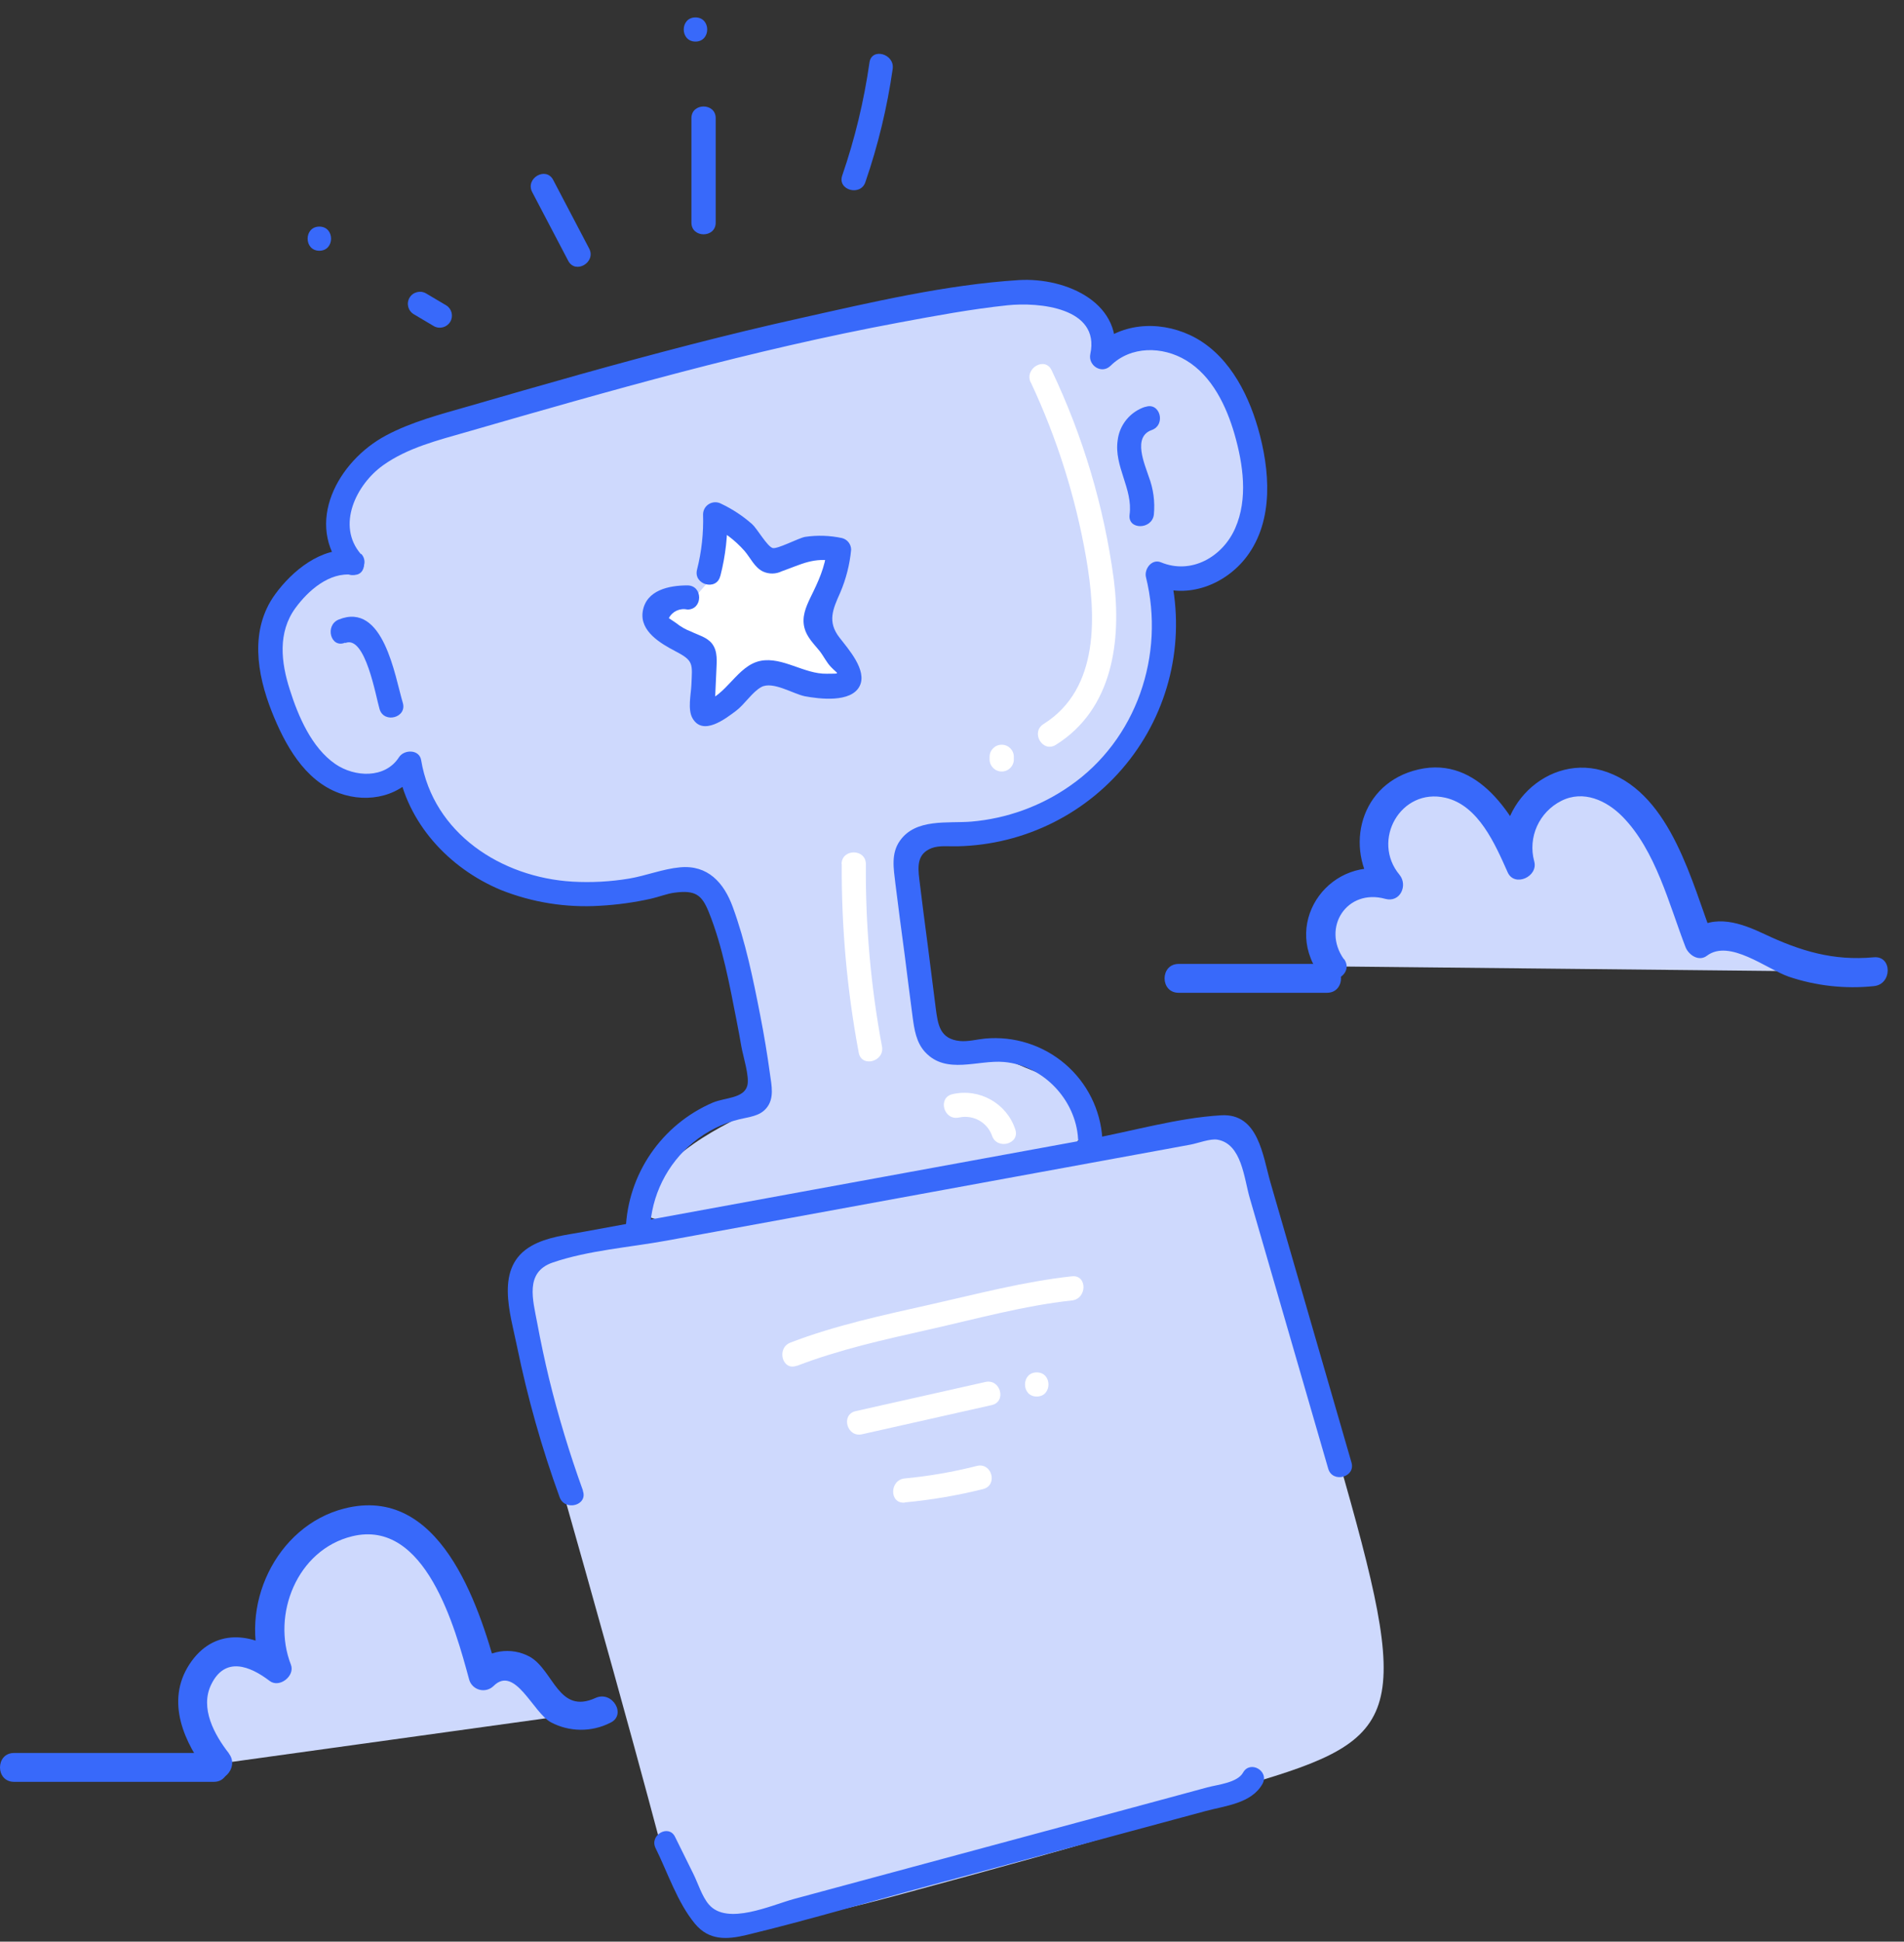 <svg width="103" height="105" viewBox="0 0 103 105" fill="none" xmlns="http://www.w3.org/2000/svg">
  <rect x="0" y="0" width="103" height="105" fill="#333333" stroke="none"/>
  <path d="M29.655 77.838C35.688 99.051 35.898 100.641 36.143 101.114C37.77 104.26 38.634 105.167 48.715 102.445C58.797 99.723 68.002 97.139 68.25 96.265C76.312 93.84 76.275 92.231 71.965 77.371C70.521 72.395 67.929 61.078 66.825 61.045C65.72 61.013 53.572 63.233 53.572 63.233L30.092 67.553C30.092 67.553 27.93 68.836 28.191 70.342" fill="#CED9FD"/>
  <path d="M14.607 37.643C14.607 37.643 14.067 31.927 16.691 30.723C19.315 29.52 18.268 28.918 18.268 28.918C18.268 28.918 18.185 25.227 22.689 23.457C27.194 21.686 48.783 16.317 48.783 16.317C48.783 16.317 56.49 15.261 57.715 16.115C58.94 16.969 59.689 18.22 59.684 18.575C59.678 18.929 63.744 18.148 64.761 19.097C65.778 20.046 69.263 25.674 67.884 28.214C66.506 30.753 64.392 31.041 63.661 30.896C62.93 30.751 62.928 35.465 62.129 37.139C61.331 38.812 59.309 44.071 55.028 44.61C50.747 45.149 48.819 45.624 49.032 47.297C49.245 48.97 49.743 55.355 50.496 56.436C51.249 57.518 53.301 56.791 55.124 57.587C56.947 58.384 58.918 58.836 58.734 60.282C58.551 61.728 58.842 62.449 51.842 63.973C44.841 65.496 32.166 67.748 34.928 64.287C37.69 60.826 40.866 60.522 40.999 59.453C41.133 58.384 40.246 53.879 40.246 53.879C40.246 53.879 38.792 46.708 37.112 47.137C35.433 47.566 33.939 48.635 31.423 48.328C28.907 48.021 24.565 47.372 23.352 44.315L22.137 41.259C22.137 41.259 20.859 42.882 19.485 42.47C18.112 42.058 16.849 40.108 16.849 40.108" fill="#CED9FD"/>
  <path d="M38.338 31.434C38.627 30.404 38.747 29.334 38.694 28.265C39.716 28.724 40.587 29.461 41.205 30.39C41.343 30.6 41.511 30.843 41.763 30.845C41.91 30.831 42.05 30.775 42.167 30.685C43.138 30.102 44.301 29.922 45.404 30.186C45.33 31.075 45.068 31.939 44.635 32.72C44.354 33.22 43.99 33.782 44.173 34.326C44.277 34.573 44.431 34.797 44.625 34.983C45.125 35.553 45.547 36.187 45.881 36.868C45.948 36.973 45.973 37.1 45.951 37.223C45.898 37.385 45.7 37.45 45.534 37.472C44.598 37.639 43.634 37.543 42.749 37.195C42.182 36.97 41.537 36.641 40.992 36.946C40.8 37.069 40.63 37.225 40.49 37.405C39.882 38.094 39.143 38.655 38.315 39.058C38.268 39.086 38.214 39.101 38.159 39.1C38.019 39.081 37.989 38.893 37.994 38.753L38.104 36.281C38.137 36.077 38.096 35.867 37.989 35.689C37.873 35.571 37.727 35.485 37.567 35.44C36.979 35.211 36.425 34.904 35.92 34.528C35.689 34.386 35.512 34.172 35.417 33.919C35.309 33.524 35.603 33.112 35.972 32.938C36.357 32.792 36.77 32.737 37.18 32.775" fill="white"/>
  <path d="M31.538 80.612C30.817 78.623 30.203 76.598 29.7 74.544C29.46 73.545 29.248 72.546 29.062 71.547C28.831 70.299 28.374 68.8 29.896 68.276C31.834 67.612 34.064 67.457 36.078 67.087L42.732 65.869L56.04 63.431L62.694 62.213L64.404 61.898C64.798 61.826 65.474 61.561 65.865 61.631C67.176 61.868 67.294 63.706 67.605 64.777L71.852 79.423C72.085 80.227 73.358 79.885 73.107 79.076L68.738 63.981C68.311 62.515 68.09 60.198 66.069 60.312C63.698 60.45 61.233 61.179 58.897 61.608L43.37 64.45L35.483 65.896L31.538 66.618C30.609 66.788 29.602 66.895 28.763 67.367C26.734 68.508 27.608 71.025 27.975 72.841C28.542 75.599 29.309 78.313 30.272 80.961C30.554 81.745 31.824 81.408 31.528 80.614L31.538 80.612Z" fill="#3869FA"/>
  <path d="M19.058 29.773C17.383 29.563 15.794 30.882 14.877 32.148C13.506 34.043 13.89 36.428 14.701 38.48C15.402 40.246 16.459 42.201 18.355 42.893C19.949 43.472 21.765 43.053 22.704 41.604L21.504 41.447C22.006 44.489 24.266 46.941 27.081 48.122C28.79 48.804 30.631 49.098 32.469 48.981C33.393 48.929 34.311 48.803 35.214 48.601C35.64 48.506 36.072 48.327 36.502 48.272C37.627 48.127 37.963 48.399 38.335 49.303C39.088 51.161 39.472 53.278 39.856 55.241C39.944 55.693 40.03 56.148 40.107 56.602C40.198 57.127 40.557 58.218 40.426 58.71C40.243 59.401 39.219 59.352 38.571 59.621C35.792 60.814 33.954 63.493 33.85 66.501C33.822 67.34 35.133 67.34 35.163 66.501C35.229 64.666 36.081 62.946 37.504 61.776C38.23 61.178 39.083 60.751 39.999 60.528C40.517 60.4 41.089 60.368 41.458 59.928C41.9 59.404 41.74 58.7 41.654 58.085C41.509 57.017 41.332 55.955 41.124 54.899C40.743 52.941 40.326 50.916 39.638 49.041C39.158 47.73 38.287 46.763 36.788 46.903C35.856 46.988 34.942 47.36 34.026 47.513C33.017 47.68 31.993 47.735 30.973 47.677C27.123 47.453 23.44 45.068 22.782 41.105C22.684 40.513 21.86 40.521 21.584 40.95C20.831 42.119 19.183 42.034 18.137 41.315C16.851 40.428 16.128 38.72 15.678 37.297C15.201 35.813 15.018 34.2 15.982 32.879C16.675 31.933 17.815 30.927 19.07 31.084C19.907 31.189 19.899 29.883 19.07 29.778L19.058 29.773Z" fill="#3869FA"/>
  <path d="M19.523 29.966C18.182 28.413 19.272 26.203 20.716 25.167C22.041 24.218 23.678 23.811 25.235 23.364C29.102 22.247 32.972 21.136 36.866 20.117C40.761 19.099 44.67 18.182 48.625 17.445C50.569 17.083 52.535 16.716 54.503 16.509C56.183 16.332 59.525 16.626 58.983 19.144C58.85 19.763 59.595 20.257 60.08 19.778C61.175 18.697 62.887 18.716 64.163 19.486C65.576 20.335 66.345 21.968 66.784 23.481C67.251 25.109 67.52 26.977 66.82 28.565C66.144 30.111 64.447 31.092 62.802 30.408C62.3 30.203 61.888 30.78 61.993 31.212C63.035 35.417 61.491 40 57.873 42.504C56.295 43.605 54.452 44.27 52.532 44.432C51.259 44.532 49.544 44.25 48.688 45.458C48.186 46.155 48.346 46.989 48.437 47.776C48.595 49.062 48.766 50.345 48.939 51.631C49.084 52.755 49.218 53.879 49.371 55.005C49.461 55.677 49.567 56.381 50.049 56.898C51.191 58.131 52.901 57.305 54.317 57.43C56.449 57.619 58.194 59.482 58.32 61.58C58.37 62.416 59.683 62.421 59.633 61.58C59.538 60.015 58.81 58.556 57.614 57.535C56.418 56.514 54.857 56.019 53.288 56.164C52.851 56.206 52.371 56.338 51.929 56.296C50.842 56.186 50.739 55.422 50.621 54.523C50.476 53.399 50.335 52.276 50.192 51.149C50.036 49.943 49.873 48.74 49.73 47.533C49.645 46.819 49.622 46.165 50.398 45.865C50.8 45.708 51.352 45.778 51.776 45.766C55.449 45.694 58.89 43.963 61.125 41.064C63.36 38.165 64.147 34.411 63.264 30.865L62.458 31.667C64.256 32.416 66.302 31.609 67.44 30.104C68.934 28.128 68.695 25.379 68.047 23.134C67.467 21.136 66.355 19.049 64.379 18.122C62.621 17.306 60.542 17.471 59.148 18.849L60.246 19.486C60.904 16.412 57.687 14.991 55.118 15.146C51.174 15.395 47.159 16.342 43.317 17.201C39.299 18.092 35.342 19.139 31.39 20.242C29.381 20.807 27.372 21.381 25.363 21.965C23.844 22.402 22.282 22.802 20.881 23.549C18.28 24.932 16.409 28.318 18.622 30.883C19.174 31.519 20.098 30.593 19.55 29.959L19.523 29.966Z" fill="#3869FA"/>
  <path d="M38.97 31.141C39.251 30.051 39.377 28.927 39.344 27.802L38.355 28.366C39.092 28.703 39.749 29.192 40.283 29.8C40.597 30.167 40.818 30.684 41.273 30.906C41.597 31.055 41.972 31.051 42.292 30.893C43.387 30.506 44.004 30.122 45.217 30.352L44.735 29.722C44.622 30.696 44.268 31.45 43.841 32.314C43.59 32.839 43.367 33.361 43.517 33.952C43.645 34.452 44.02 34.814 44.336 35.201C44.547 35.468 44.712 35.818 44.944 36.06C45.348 36.487 45.511 36.419 44.72 36.434C43.507 36.457 42.337 35.511 41.152 35.735C39.864 35.985 39.314 37.653 37.996 37.995L38.633 38.165C38.671 38.36 38.684 38.317 38.674 38.033L38.706 37.283C38.721 36.954 38.739 36.624 38.752 36.285C38.769 35.785 38.844 35.226 38.518 34.806C38.244 34.454 37.765 34.342 37.393 34.157C37.096 34.047 36.818 33.889 36.572 33.69L36.183 33.428C36.37 33.061 36.785 32.87 37.187 32.964C38.033 32.964 38.033 31.657 37.187 31.657C36.198 31.657 34.95 31.907 34.769 33.071C34.603 34.145 35.748 34.804 36.554 35.226C37.541 35.74 37.451 35.895 37.401 37.054C37.378 37.553 37.192 38.365 37.461 38.839C38.023 39.826 39.251 38.864 39.821 38.437C40.286 38.088 40.705 37.408 41.19 37.151C41.807 36.822 42.912 37.526 43.535 37.651C44.323 37.798 46.046 38.018 46.505 37.099C46.927 36.252 45.893 35.101 45.421 34.489C44.738 33.62 45.059 32.934 45.456 32.042C45.77 31.306 45.968 30.526 46.043 29.73C46.044 29.436 45.846 29.178 45.561 29.1C44.901 28.957 44.221 28.934 43.553 29.033C43.214 29.09 42.046 29.712 41.795 29.635C41.496 29.54 40.959 28.591 40.697 28.354C40.194 27.907 39.629 27.533 39.02 27.245C38.817 27.132 38.568 27.133 38.366 27.249C38.163 27.364 38.037 27.577 38.033 27.809C38.065 28.819 37.955 29.827 37.707 30.806C37.498 31.622 38.764 31.97 38.962 31.153L38.97 31.141Z" fill="#3869FA"/>
  <path d="M18.682 34.773C19.767 34.328 20.332 37.679 20.533 38.346C20.771 39.15 22.039 38.806 21.788 37.999C21.361 36.576 20.751 32.52 18.323 33.504C17.552 33.819 17.891 35.085 18.672 34.753L18.682 34.773Z" fill="#3869FA"/>
  <path d="M61.953 21.999C61.144 22.262 60.562 22.968 60.462 23.809C60.256 25.222 61.293 26.428 61.107 27.834C60.999 28.663 62.312 28.656 62.42 27.834C62.488 27.137 62.394 26.432 62.144 25.777C61.928 25.105 61.255 23.627 62.302 23.257C63.093 22.977 62.752 21.714 61.953 22.009V21.999Z" fill="#3869FA"/>
  <path d="M28.791 10.39L30.737 14.101C31.128 14.85 32.261 14.185 31.872 13.441L29.926 9.731C29.534 8.982 28.399 9.646 28.791 10.39Z" fill="#3869FA"/>
  <path d="M37.404 6.389V12.04C37.404 12.882 38.717 12.882 38.717 12.04V6.389C38.717 5.548 37.404 5.548 37.404 6.389Z" fill="#3869FA"/>
  <path d="M37.623 2.248C38.469 2.248 38.469 0.942 37.623 0.942C36.776 0.942 36.776 2.248 37.623 2.248Z" fill="#3869FA"/>
  <path d="M47.035 3.385C46.738 5.462 46.245 7.507 45.561 9.493C45.288 10.289 46.566 10.631 46.817 9.84C47.501 7.854 47.994 5.808 48.291 3.729C48.409 2.908 47.146 2.553 47.035 3.385Z" fill="#3869FA"/>
  <path d="M22.388 16.995L23.485 17.646C23.797 17.809 24.181 17.699 24.359 17.397C24.536 17.095 24.443 16.708 24.148 16.518L23.051 15.868C22.738 15.686 22.336 15.791 22.153 16.102C21.97 16.413 22.075 16.813 22.388 16.995Z" fill="#3869FA"/>
  <path d="M17.276 13.56C18.12 13.56 18.122 12.254 17.276 12.254C16.43 12.254 16.43 13.56 17.276 13.56Z" fill="#3869FA"/>
  <path d="M43.111 73.862C45.421 72.975 47.831 72.443 50.242 71.901C52.801 71.327 55.374 70.608 57.986 70.326C58.817 70.236 58.827 68.927 57.986 69.02C55.402 69.299 52.871 69.974 50.34 70.543C47.809 71.112 45.215 71.662 42.762 72.603C41.983 72.903 42.322 74.166 43.111 73.852V73.862Z" fill="white"/>
  <path d="M46.639 77.56L53.647 75.984C54.471 75.799 54.122 74.541 53.298 74.736L46.29 76.311C45.467 76.496 45.816 77.755 46.639 77.56Z" fill="white"/>
  <path d="M56.084 75.522C56.931 75.522 56.931 74.216 56.084 74.216C55.238 74.216 55.238 75.522 56.084 75.522Z" fill="white"/>
  <path d="M48.944 81.247C50.374 81.114 51.791 80.873 53.183 80.525C54.002 80.318 53.655 79.059 52.834 79.277C51.557 79.601 50.257 79.826 48.944 79.951C48.111 80.028 48.103 81.337 48.944 81.257V81.247Z" fill="white"/>
  <path d="M55.769 20.692C57.179 23.699 58.183 26.879 58.754 30.149C59.292 33.252 59.508 37.238 56.454 39.153C55.739 39.598 56.399 40.729 57.117 40.279C60.206 38.349 60.673 34.648 60.251 31.322C59.726 27.405 58.591 23.593 56.889 20.023C56.532 19.261 55.402 19.923 55.756 20.682L55.769 20.692Z" fill="white"/>
  <path d="M54.845 41.069V40.925C54.845 40.565 54.551 40.273 54.189 40.273C53.827 40.273 53.534 40.565 53.534 40.925V41.069C53.534 41.429 53.827 41.721 54.189 41.721C54.551 41.721 54.845 41.429 54.845 41.069Z" fill="white"/>
  <path d="M45.536 46.726C45.516 50.148 45.823 53.565 46.455 56.929C46.609 57.753 47.874 57.406 47.711 56.582C47.106 53.332 46.814 50.031 46.84 46.726C46.84 45.887 45.534 45.884 45.526 46.726H45.536Z" fill="white"/>
  <path d="M51.89 60.431C52.646 60.268 53.406 60.689 53.665 61.414C53.931 62.206 55.202 61.866 54.92 61.067C54.452 59.659 52.982 58.837 51.528 59.169C50.704 59.359 51.053 60.618 51.877 60.431H51.89Z" fill="white"/>
  <path d="M35.463 99.938C36.117 101.259 36.65 102.895 37.599 104.036C38.353 104.941 39.312 104.897 40.373 104.642C43.747 103.828 47.087 102.83 50.437 101.925L60.278 99.271L65.2 97.943C66.275 97.651 67.703 97.533 68.297 96.466C68.678 95.772 67.627 95.173 67.247 95.856C66.938 96.409 65.877 96.506 65.323 96.654L63.317 97.198L59.291 98.285L51.01 100.518L42.956 102.691C41.721 103.025 39.347 104.14 38.353 102.997C37.972 102.56 37.76 101.84 37.506 101.331L36.515 99.327C36.168 98.632 35.119 99.241 35.463 99.938Z" fill="#3869FA"/>
  <path d="M11.836 95.377C10.97 94.33 10.295 93.017 10.446 91.671C10.598 90.325 11.838 89.056 13.184 89.263C13.865 89.367 14.44 89.804 14.982 90.228C13.759 87.38 15.306 83.677 18.198 82.532C19.166 82.115 20.255 82.064 21.259 82.389C22.677 82.9 23.571 84.279 24.251 85.623C25.053 87.222 25.686 88.9 26.139 90.629C26.452 90.274 26.899 90.064 27.373 90.05C27.848 90.036 28.307 90.219 28.64 90.555C28.941 90.89 29.087 91.321 29.337 91.702C30.077 92.741 31.474 93.078 32.611 92.494" fill="#CED9FD"/>
  <path d="M0.759 96.358H11.569C12.578 96.358 12.578 94.797 11.569 94.797H0.759C-0.253 94.797 -0.253 96.358 0.759 96.358Z" fill="#3869FA"/>
  <path d="M12.39 94.826C11.601 93.822 10.8 92.371 11.427 91.092C12.174 89.559 13.517 90.085 14.586 90.9C15.115 91.306 15.975 90.629 15.736 90.019C14.683 87.322 16.065 83.81 19.047 83.079C23.023 82.109 24.623 88.037 25.383 90.839C25.461 91.103 25.673 91.307 25.941 91.377C26.209 91.447 26.494 91.373 26.693 91.181C27.856 90.014 28.832 92.617 29.806 93.14C30.805 93.666 31.998 93.677 33.006 93.168C33.923 92.749 33.127 91.403 32.215 91.822C30.209 92.737 29.96 90.343 28.668 89.597C27.651 89.037 26.382 89.235 25.586 90.078L26.898 90.422C25.871 86.652 23.76 80.277 18.633 81.575C14.896 82.522 12.86 86.939 14.226 90.435L15.379 89.554C13.684 88.257 11.545 88.006 10.243 90.009C8.941 92.011 9.965 94.259 11.27 95.929C11.892 96.719 12.993 95.607 12.38 94.826H12.39Z" fill="#3869FA"/>
  <path d="M72.017 52.26C71.239 51.283 71.201 49.912 71.924 48.894C72.647 47.875 73.959 47.453 75.145 47.856C74.153 46.779 73.984 45.183 74.731 43.925C75.478 42.667 76.964 42.042 78.392 42.385C80.356 42.876 81.417 44.94 82.229 46.781C81.492 44.687 83.408 42.153 85.635 42.275C88.241 42.419 89.705 45.246 90.64 47.67L91.924 51.011C92.921 50.066 94.508 50.916 95.733 51.542C97.464 52.423 99.418 52.779 101.35 52.564" fill="#CED9FD"/>
  <path d="M63.758 53.688H71.787V52.127H71.08C70.071 52.127 70.068 53.688 71.08 53.688H71.787C72.796 53.688 72.796 52.127 71.787 52.127H63.758C62.749 52.127 62.746 53.688 63.758 53.688Z" fill="#3869FA"/>
  <path d="M72.695 51.867C71.493 50.159 72.857 48.036 74.938 48.608C75.744 48.831 76.175 47.875 75.708 47.306C74.167 45.454 75.765 42.586 78.192 43.14C79.99 43.554 80.888 45.671 81.561 47.175C81.926 47.993 83.233 47.408 82.995 46.575C82.645 45.278 83.258 43.914 84.464 43.308C85.66 42.706 86.911 43.288 87.774 44.164C89.572 45.995 90.286 48.897 91.182 51.219C91.344 51.635 91.894 52.021 92.335 51.686C93.558 50.764 95.546 52.391 96.769 52.818C98.246 53.315 99.814 53.49 101.366 53.328C102.365 53.239 102.375 51.676 101.366 51.768C99.178 51.97 97.4 51.433 95.446 50.511C94.19 49.916 92.767 49.41 91.544 50.33L92.695 50.797C91.526 47.768 90.43 43.025 86.963 41.761C83.747 40.588 80.56 43.778 81.482 46.981L82.915 46.381C81.772 43.827 79.751 40.703 76.44 41.687C73.433 42.578 72.703 46.121 74.599 48.401L75.369 47.096C72.03 46.179 69.334 49.776 71.352 52.647C71.927 53.464 73.289 52.685 72.708 51.86L72.695 51.867Z" fill="#3869FA"/>
</svg>
